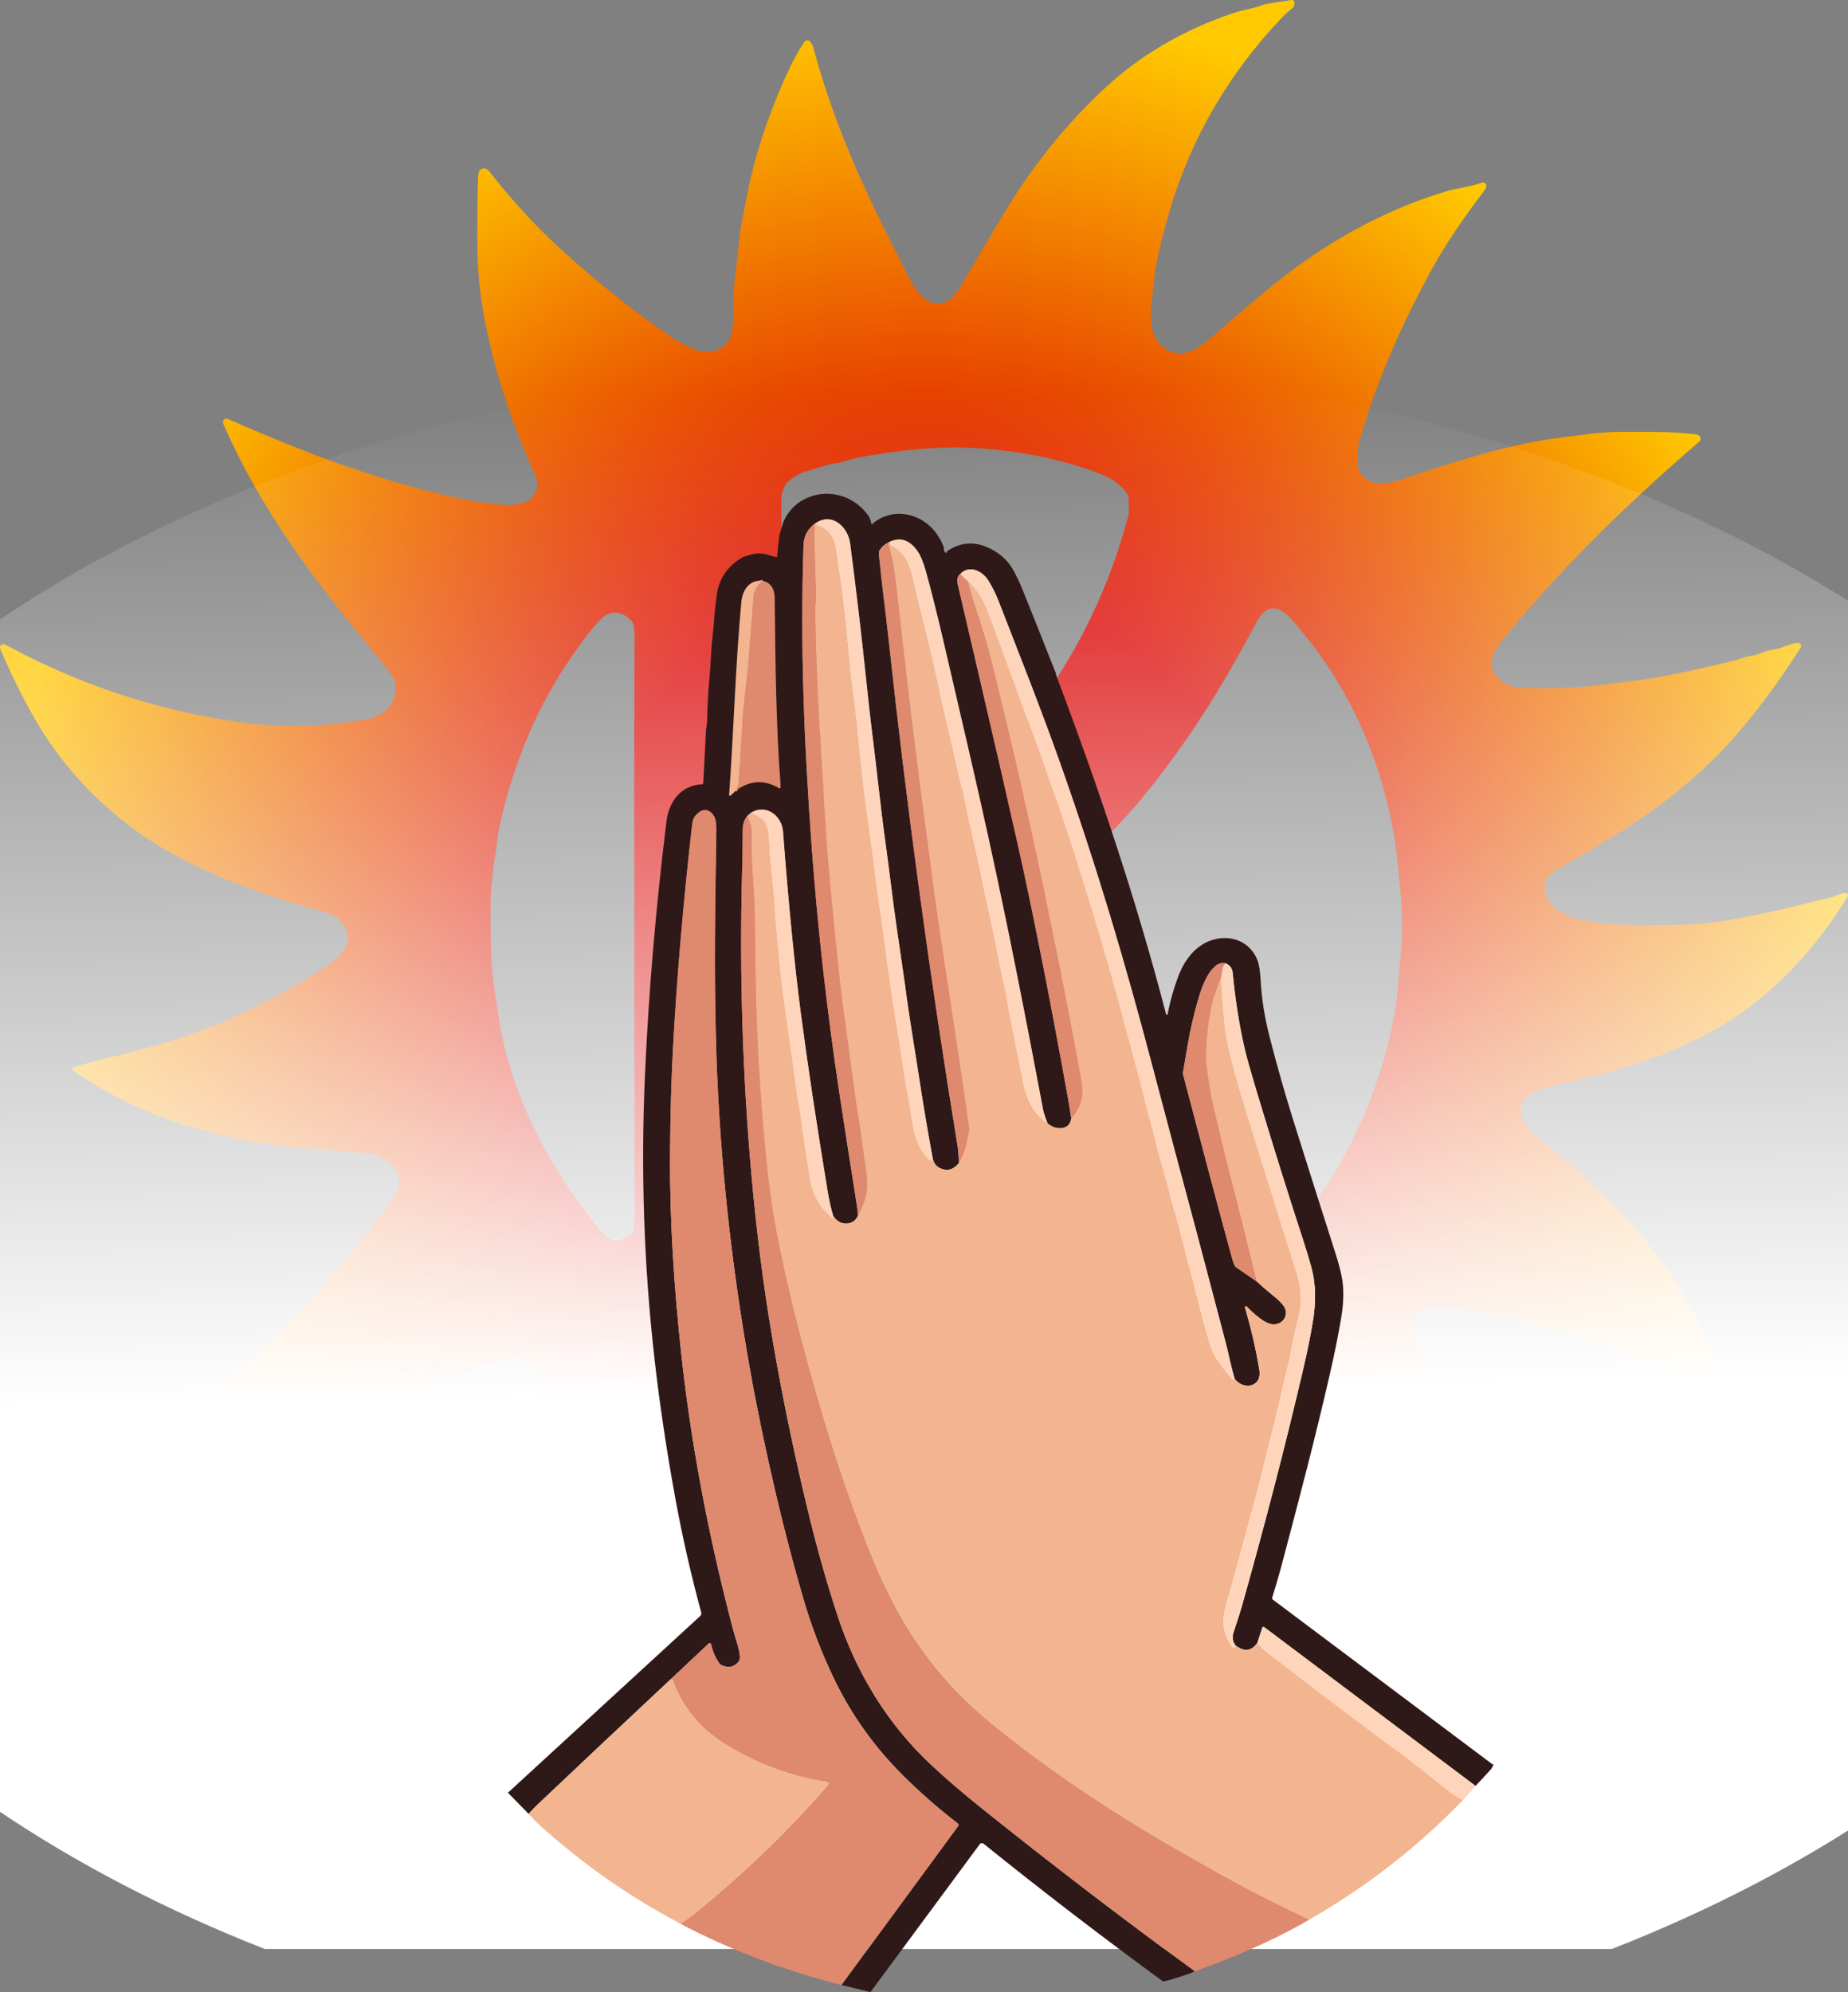 <svg xmlns="http://www.w3.org/2000/svg" xmlns:xlink="http://www.w3.org/1999/xlink" fill="none" version="1.1" width="1288" height="1388" viewBox="0 0 1288 1388"><rect x="0" y="0" width="1288" height="1388" fill="#808080" stroke="none"/><defs><clipPath id="master_svg0_96_9834"><rect x="0" y="0" width="1288" height="1358" rx="0"/></clipPath><radialGradient cx="0" cy="0" r="1" gradientUnits="userSpaceOnUse" id="master_svg1_96_9964" gradientTransform="translate(644 679) rotate(90) scale(679 644)"><stop offset="40%" stop-color="#DB0000" stop-opacity="1"/><stop offset="100%" stop-color="#FFC800" stop-opacity="1"/></radialGradient><linearGradient x1="0.489" y1="-0.066" x2="0.515" y2="1" id="master_svg2_96_01081"><stop offset="8.413%" stop-color="#FFFFFF" stop-opacity="0"/><stop offset="62.698%" stop-color="#FFFFFF" stop-opacity="1"/></linearGradient></defs><g><g clip-path="url(#master_svg0_96_9834)"><g><path d="M50.541,745.304C50.432,745.192,50.353,745.052,50.314,744.898C50.275,744.744,50.275,744.583,50.315,744.429C50.355,744.275,50.433,744.128,50.543,744.016C50.652,743.904,50.789,743.813,50.941,743.771C58.989,741.23,65.791,739.319,71.349,738.038C81.828,735.644,93.218,732.732,105.519,729.302C147.002,717.717,186.448,699.839,223.856,675.656C234.216,668.968,247.643,659.203,240.396,645.847C237.669,640.853,233.134,637.48,226.79,635.725C178.482,622.326,128.194,604.824,88.445,574.057C61.753,553.426,40.203,528.745,23.796,500.014C15.437,485.403,7.568,469.432,0.187,452.101C-0.004,451.646,-0.05,451.142,0.055,450.659C0.159,450.176,0.41,449.738,0.771,449.406C1.132,449.072,1.587,448.861,2.071,448.801C2.556,448.741,3.047,448.834,3.477,449.069C55.261,477.161,109.78,495.176,167.033,503.113C197.801,507.379,228.339,506.502,258.648,500.483C259.641,500.289,262.583,498.914,267.474,496.357C268.18,495.989,268.812,495.505,269.341,494.931C274.928,488.777,276.893,482.208,275.232,475.222C274.536,472.279,270.593,466.489,263.406,457.854C218.031,403.431,181.839,354.916,155.828,295.856C155.339,294.741,155.302,293.76,155.717,292.913C155.976,292.391,156.426,291.99,156.971,291.791C157.518,291.591,158.119,291.61,158.651,291.843C212.495,315.521,266.651,336.277,323.742,348.005C333.278,349.945,340.882,350.391,350.33,351.795C353.501,352.271,358.793,351.639,366.203,349.9C366.907,349.723,367.572,349.405,368.159,348.963C374.637,343.984,376.2,337.845,372.85,330.548C355.495,292.779,343.438,254.743,336.68,216.44C334.101,201.874,332.774,186.029,332.701,168.906C332.597,144.159,332.856,128.225,333.479,121.106C333.553,120.362,333.753,119.731,334.079,119.211C334.419,118.666,334.884,118.212,335.436,117.887C335.987,117.562,336.61,117.375,337.249,117.342C337.888,117.309,338.526,117.431,339.108,117.698C339.69,117.965,340.199,118.369,340.593,118.876C357.044,140.027,374.807,159.193,393.881,176.376C417.891,198.002,442.635,217.578,468.112,235.101C469.89,236.305,472.017,237.554,474.492,238.847C483.029,243.261,489.254,247.297,499.235,244.087C513.441,239.516,510.796,222.727,511.062,209.462C511.151,204.779,511.544,199.592,512.24,193.899C513.426,184.239,514.501,174.555,515.464,164.849C516.331,156.132,518.265,148.863,520.044,139.276C525.335,110.678,534.864,81.271,548.633,51.054C552.146,43.354,556.088,36.116,560.461,29.338C560.703,28.96,561.035,28.648,561.429,28.431C561.821,28.215,562.262,28.1,562.711,28.098C563.159,28.096,563.602,28.206,563.996,28.419C564.392,28.631,564.727,28.94,564.974,29.316C565.981,30.847,566.73,32.519,567.218,34.332C578.579,76.983,596.119,118.809,615.861,158.383C626.872,180.471,633.505,193.498,635.758,197.467C644.206,212.36,657.678,218.536,668.683,200.99C669.542,199.622,679.279,183.191,697.894,151.695C718.186,117.389,742.147,87.373,769.79,61.644C794.612,38.531,824.453,21.044,859.292,9.183C865.872,6.954,874.524,5.75,879.634,3.609C881.412,3.016,883.225,2.583,885.059,2.316L900.13,0.02C900.417,-0.022,900.704,0.003,900.977,0.094C901.25,0.185,901.495,0.338,901.698,0.542C901.894,0.746,902.048,0.995,902.132,1.269C902.223,1.542,902.244,1.832,902.202,2.115L901.908,3.966C901.782,4.696,901.376,5.344,900.774,5.772C898.583,7.303,895.958,9.674,892.906,12.884C855.694,52.124,829.64,97.309,814.744,148.439C809.375,166.9,806.029,181.496,804.692,192.228C803.075,205.352,802.228,213.505,802.137,216.686C801.871,225.581,802.823,235.057,809.382,240.742C821.548,251.287,832.615,244.956,842.8,236.261C863.485,218.543,876.715,207.292,882.483,202.506C919.051,172.073,961.422,147.302,1007.71,133.39C1010.51,132.543,1014.74,131.585,1020.4,130.514C1024.2,129.786,1028.41,128.708,1033.05,127.281C1033.42,127.168,1033.81,127.153,1034.18,127.237C1034.56,127.321,1034.9,127.502,1035.19,127.76C1035.47,128.02,1035.68,128.348,1035.8,128.714C1035.92,129.079,1035.94,129.469,1035.85,129.845C1035.61,130.96,1035.13,132.008,1034.39,132.989C1018.84,153.352,1006.53,171.828,997.458,188.415C978.355,223.374,963.445,257.27,952.735,290.104C950.509,296.911,948.612,303.243,947.044,309.1C946.582,310.839,946.379,316.1,946.442,324.885C946.456,325.823,946.68,326.753,947.107,327.604C953.022,339.176,964.74,337.972,975.254,334.494C1010.06,322.989,1046.17,311.061,1080.54,305.911C1085.88,305.124,1094.88,303.949,1107.55,302.389C1116.18,301.319,1124.18,300.813,1131.56,300.873C1146.81,300.962,1165.49,300.471,1182.73,302.768C1183.29,302.84,1183.8,303.069,1184.22,303.427C1184.64,303.785,1184.95,304.257,1185.11,304.787C1185.27,305.316,1185.27,305.88,1185.12,306.412C1184.97,306.944,1184.67,307.42,1184.25,307.784C1169.59,320.463,1155.38,333.164,1141.63,345.887C1106.97,378.022,1075.46,411.42,1047.1,446.082C1044.85,448.824,1043.55,451.165,1041.3,454.754C1040.96,455.302,1040.71,455.888,1040.54,456.494C1038.53,463.925,1040.39,469.797,1046.13,474.107C1050.43,477.347,1054.52,479.027,1058.4,479.146C1075.05,479.681,1095.81,479.792,1114.86,477.362C1125.71,475.98,1135.02,474.82,1142.79,473.884C1154.75,472.442,1176.02,468.087,1206.61,460.819C1209.03,460.24,1211.68,459.414,1214.57,458.344C1218.8,456.784,1222.66,457.029,1226.36,455.446C1229.96,453.885,1233.42,452.882,1236.76,452.436C1242.56,451.655,1246.48,448.579,1252.83,447.91C1253.25,447.863,1253.68,447.938,1254.06,448.124C1254.44,448.31,1254.76,448.601,1254.99,448.963C1255.21,449.324,1255.32,449.742,1255.32,450.167C1255.32,450.592,1255.2,451.008,1254.97,451.366C1236,480.84,1213.53,511.184,1188.65,534.416C1169.96,551.88,1149.01,567.732,1125.78,581.972C1114.11,589.135,1100.81,596.939,1085.85,605.382C1078.57,609.498,1075.66,615.303,1077.12,622.794C1079.03,632.604,1093.39,639.627,1102.75,641.01C1111.51,642.302,1118.66,643.93,1126.62,644.153C1154.55,644.955,1174.94,644.703,1187.81,643.395C1207.68,641.374,1234.53,635.896,1268.37,626.963C1269.07,626.77,1270.46,626.532,1272.55,626.25C1277.09,625.603,1281.62,622.794,1286.03,622.147C1286.35,622.102,1286.68,622.149,1286.98,622.283C1287.27,622.417,1287.53,622.633,1287.71,622.905C1287.89,623.178,1287.99,623.496,1288,623.823C1288.01,624.151,1287.92,624.474,1287.76,624.756C1264.84,662.368,1232.56,696.926,1193.56,718.354C1169.51,731.598,1144.21,740.873,1117.54,747.957C1113.16,749.119,1106.65,750.722,1098.01,752.773C1082.17,756.553,1072.63,759.22,1069.4,760.781C1060.27,765.191,1057.88,772.373,1062.22,782.32C1063.35,784.889,1066.72,788.431,1072.34,792.953C1095.46,811.517,1116.22,830.711,1134.63,850.542C1160.74,878.675,1180.61,909.951,1194.21,944.356C1198.36,954.835,1201.19,964.068,1202.73,972.048C1202.79,972.391,1202.77,972.741,1202.67,973.07C1202.57,973.399,1202.4,973.7,1202.15,973.952C1201.91,974.197,1201.61,974.379,1201.28,974.491C1200.95,974.596,1200.6,974.624,1200.26,974.568L1197.65,974.148C1197.41,974.099,1197.17,974.001,1196.96,973.854C1190.65,969.339,1181.34,964.236,1169.04,958.559C1129.95,940.485,1089.92,926.758,1048.97,917.385C1045.77,916.657,1037.35,915.117,1023.71,912.765C1015.47,911.337,1009.4,911.498,999.971,911.407C990.206,911.302,984.781,915.838,983.703,925.008C983.57,926.107,983.703,927.213,984.102,928.242C986.174,933.562,989.429,940.471,993.86,948.976C1011.35,982.485,1022.96,1019.96,1029.18,1056.95C1030.4,1064.15,1031.09,1069.95,1031.23,1074.36C1031.52,1083.06,1033.1,1089.46,1033.23,1097.64C1033.33,1105.38,1033.37,1114.07,1033.32,1123.7C1033.28,1134.58,1031.28,1145.51,1030.94,1156.97C1030.88,1158.72,1030.62,1160.45,1030.16,1162.12C1027.83,1170.57,1026.96,1179.09,1024.81,1185.95C1022.98,1191.82,1021.79,1195.96,1021.23,1198.34C1021.02,1199.24,1020.8,1199.77,1020.56,1199.95C1020.13,1200.25,1019.64,1200.45,1019.13,1200.55C1018.62,1200.64,1018.09,1200.63,1017.58,1200.5C1017.08,1200.37,1016.6,1200.14,1016.2,1199.83C1015.78,1199.51,1015.45,1199.1,1015.2,1198.64C1010.8,1190.25,1005.69,1181.46,999.859,1172.26C979.65,1140.36,957.124,1110.61,932.302,1082.99C915.894,1064.76,896.931,1046.76,879.704,1034.12C869.428,1026.61,855.183,1016.26,846.265,1029.57C843.36,1033.9,841.953,1039.42,842.044,1046.14C842.177,1058.18,842.884,1078.15,840.931,1093.76C840.252,1099.29,839.804,1106.59,839.594,1115.65C839.594,1115.83,839.58,1116.01,839.552,1116.19L834.526,1147.27C834.484,1147.5,834.421,1147.73,834.351,1147.96C832.258,1154.16,831.369,1161.83,829.836,1167.78C821.079,1201.8,808.031,1233.71,790.685,1263.49C790.496,1263.84,790.202,1264.1,789.852,1264.27C789.502,1264.44,789.103,1264.49,788.718,1264.43C788.333,1264.37,787.976,1264.19,787.696,1263.92C787.416,1263.65,787.227,1263.3,787.15,1262.91C775.831,1209.78,756.154,1159.94,728.126,1113.4C721.091,1101.74,713.776,1091.44,706.188,1082.52C704.011,1079.97,701.372,1077.45,698.272,1074.99C691.425,1069.57,679.865,1069.54,675.73,1078.31C674.529,1080.82,673.165,1085.08,671.639,1091.1C666.948,1109.63,660.635,1127.98,654.61,1144.46C644.384,1172.39,631.364,1199.29,615.549,1225.17C590.629,1265.94,555.881,1304.83,516.198,1330.25C499.272,1341.08,480.909,1350.28,461.109,1357.85C460.662,1358.02,460.172,1358.05,459.71,1357.92C459.248,1357.8,458.837,1357.52,458.539,1357.15C458.241,1356.78,458.071,1356.31,458.053,1355.83C458.036,1355.35,458.172,1354.88,458.441,1354.48C471.987,1334.59,483.717,1313.85,493.633,1292.26C510.484,1255.53,521.83,1217.05,527.669,1176.81C529.025,1167.47,528.469,1158.77,530.048,1149.83C531.782,1140.02,530.448,1124.66,530.915,1119.47C531.196,1116.14,530.87,1109.6,529.937,1099.85C529.329,1093.37,528.863,1085.43,528.536,1076.05C528.492,1074.75,528.321,1073.45,528.025,1072.18C527.521,1069.95,527.106,1067.36,526.78,1064.42C525.958,1056.84,522.667,1052.11,516.354,1047.39C506.06,1039.67,498.035,1043.73,489.742,1052.25C487.252,1054.82,475.026,1065.91,453.061,1085.53C416.646,1118.06,378.297,1143.19,332.656,1159.33C321.94,1163.12,314.301,1165.36,309.735,1166.04C308.734,1166.19,307.759,1166.49,306.846,1166.94C303.792,1168.43,300.28,1169.44,296.308,1169.95C295.932,1169.99,295.551,1169.92,295.21,1169.76C294.869,1169.59,294.582,1169.34,294.382,1169.01C294.182,1168.69,294.077,1168.31,294.08,1167.94C294.082,1167.56,294.192,1167.19,294.396,1166.87C329.744,1112.91,356.844,1052.94,371.539,989.905C373.199,982.807,374.548,975.548,375.585,968.149C377.23,956.522,372.865,949.13,362.491,945.966C360.826,945.469,359.071,945.385,357.377,945.721L347.462,947.751C347.181,947.807,346.913,947.891,346.662,947.996C322.341,957.922,297.242,966.063,271.364,972.405C260.012,975.184,246.643,977.641,231.259,979.762C202.403,983.759,173.117,984.158,143.401,980.945C142.893,980.889,142.411,980.679,142.017,980.357C141.623,980.028,141.332,979.594,141.181,979.104C141.029,978.614,141.024,978.096,141.166,977.606C141.308,977.116,141.59,976.682,141.978,976.353C190.931,934.507,236.261,887.551,273.321,835.646C283.125,821.912,277.656,814.044,264.917,805.931C264.21,805.483,263.437,805.154,262.627,804.944C251.556,802.207,239.173,802.76,229.391,801.178C228.502,801.031,221.033,800.513,206.982,799.617C192.977,798.714,175.318,795.816,154.005,790.923C117.235,782.495,83.651,768.04,53.253,747.558C52.112,746.788,51.208,746.032,50.541,745.304ZM547.144,338.128C545.439,342.394,544.587,345.032,544.587,346.043C544.602,465.501,544.573,546.991,544.498,590.511C544.484,591.232,544.612,591.945,544.877,592.606C548.633,602.327,559.104,605.939,569.309,603.598C594.311,597.831,616.869,588.445,636.98,575.439C657.507,562.166,676.404,546.217,693.671,527.594C738.605,479.079,769.538,422.969,786.464,359.264C786.94,357.421,786.982,353.348,786.597,347.046C786.541,346.124,786.254,345.235,785.778,344.46C780.836,336.545,772.744,332.331,764.169,329.143C740.082,320.225,713.454,314.673,684.289,312.488C658.767,310.571,629.659,312.778,596.964,319.11C592.207,320.024,588.339,321.941,584.203,322.521C575.778,323.725,570.798,325.821,560.594,328.831C557.126,329.856,553.087,332.338,548.478,336.277C547.893,336.776,547.436,337.41,547.144,338.128ZM699.028,654.609C705.033,660.518,711.347,664.71,717.969,669.57C753.424,695.64,784.742,725.263,811.944,758.436C836.927,788.942,861.231,823.564,880.145,856.982C881.363,859.124,883.029,861.147,885.15,863.051C886.025,863.821,887.082,864.346,888.223,864.577C889.364,864.808,890.54,864.738,891.639,864.367C900.578,861.329,905.044,854.063,911.603,845.103C943.439,801.815,963.851,754.005,972.832,701.652C973.231,699.304,974.414,686.663,976.388,663.728C977.501,650.812,977.522,638.185,976.451,625.848C974.939,608.355,973.623,595.794,972.496,588.169C963.851,529.823,939.106,474.464,899.311,430.742C890.575,421.133,882.238,421.289,875.924,433.217C866.159,451.663,856.394,468.868,846.643,484.831C833.616,506.16,818.825,527.325,802.27,548.328C793.17,559.862,782.635,571.694,770.658,583.822C746.382,608.458,729.575,624.31,705.278,641.232C702.562,643.105,700.315,645.201,698.539,647.52C697.743,648.554,697.354,649.846,697.444,651.152C697.534,652.458,698.097,653.688,699.028,654.609ZM430.252,864.276C434.921,863.401,438.277,861.763,440.322,859.369C441.626,857.836,442.279,854.21,442.279,848.491C441.997,625.239,441.982,489.899,442.234,442.47C442.264,437.015,441.293,433.425,439.322,431.701C431.867,425.161,424.887,425.184,418.38,431.768C411.755,438.486,402.848,450.459,391.658,467.686C389.761,470.584,386.849,475.474,382.921,482.356C379.898,487.677,377.237,492.724,374.94,497.495C362.787,522.733,353.828,549.093,348.062,576.576C347.143,580.946,346.521,584.966,346.195,588.638C345.75,593.439,345.128,597.474,344.327,600.744C344.18,601.383,343.52,607.396,342.349,618.781C341.845,623.597,341.771,637.68,342.126,661.03C342.327,675.277,345.061,692.757,347.551,708.897C355.865,762.72,382.854,813.974,417.424,856.156C421.322,860.916,424.887,863.618,428.117,864.276C428.823,864.409,429.547,864.409,430.252,864.276ZM547.677,714.406C546.166,718.522,545.388,721.896,545.343,724.528C544.706,767.69,544.454,836.969,544.587,932.365C544.587,938.672,545.588,947.009,550.99,950.691C557.155,954.926,563.951,957.971,571.376,959.833C598.454,966.651,624.812,970.62,650.453,971.74C660.99,972.181,676.938,971.509,698.295,969.71C709.079,968.793,717.703,966.406,728.35,964.74C737.394,963.34,754.39,958.44,779.352,950.047C780.829,949.557,783.09,948.311,786.128,946.323C797.468,938.938,794.955,925.967,789.957,915.131C785.33,905.1,781.277,896.539,777.791,889.448C763.182,859.747,744.933,832.153,723.058,806.666C689.046,767.025,648.518,738.08,601.477,719.845C589.85,715.344,573.71,710.703,560.527,709.163C557.651,708.827,553.984,709.856,549.522,712.264C548.664,712.726,548.006,713.489,547.677,714.406Z" fill="url(#master_svg1_96_9964)" fill-opacity="1" style="mix-blend-mode:passthrough"/></g><g><ellipse cx="654" cy="847" rx="912" ry="596" fill="url(#master_svg2_96_01081)" fill-opacity="1"/></g></g><g><g><path d="M607.158,363.866Q606.91,364.138,606.922,364.375Q606.933,364.67,607.276,364.812Q607.927,365.073,608.696,364.966C608.889,364.945,609.043,364.796,609.071,364.604C609.099,364.412,608.993,364.225,608.814,364.15Q608.448,363.984,607.832,364.055C609.938,364.126,610.943,362.588,612.292,361.866Q621.329,356.992,630.26,358.211C643.673,360.033,653.266,369.166,657.927,381.589Q657.466,383.541,658.791,384.949C659.131,385.314,659.733,385.215,659.938,384.76Q660.198,384.192,659.843,384.204Q673.399,374.857,688.256,381.352Q699.99,386.487,705.952,396.756Q709.335,402.577,713.262,412.302Q724.475,440.034,735.263,467.553Q735.63,468.488,736.115,469.517L735.985,469.837C735.947,469.928,735.947,470.034,735.985,470.133C765.746,548.845,792.218,627.758,812.753,706.802C812.823,707.033,813.039,707.189,813.281,707.181C813.523,707.172,813.729,707.002,813.782,706.766Q816.432,692.723,821.625,679.318C826.38,667.026,835.594,656.07,849.186,653.94C860.991,652.095,872.003,657.691,876.403,669.025Q878.142,673.509,878.722,684.299Q879.692,702.306,885.05,723.152Q892.573,752.446,901.421,780.687Q914.445,822.214,930.827,873.407Q934.601,885.203,935.63,892.55Q937.203,903.754,934.731,918.483Q931.667,936.668,926.451,959.242C916.136,1003.927,906.697,1039.752,894.702,1085.136Q890.409,1101.416,886.706,1113.057C886.524,1113.63,886.729,1114.258,887.215,1114.619L1040.314,1229.381C1040.343,1229.411,1040.386,1229.428,1040.432,1229.428Q1040.811,1229.452,1041,1229.333Q1040.042,1231.747,1038.977,1232.953Q1036.612,1235.663,1028.391,1244.359L881.17,1133.785C880.665,1133.405,879.936,1133.634,879.739,1134.235L876.368,1144.646Q870.276,1153.401,861.133,1146.504Q858.045,1142.398,859.725,1137.37Q864.031,1124.451,865.131,1120.582Q889.462,1034.523,908.282,954.012Q912.753,934.87,915.06,920.578C917.153,907.634,917.402,895.188,913.758,882.233Q911.144,872.969,909.062,866.569Q892.147,814.654,876.131,761.378Q869.779,740.272,867.887,732.262Q862.043,707.724,859.098,677.508Q858.696,673.379,854.437,671.226Q850.12,670.267,846.619,673.509C840.267,679.389,836.895,689.978,834.601,698.153Q830.2,713.853,828.166,726.015Q825.978,739.089,824.582,746.803C824.457,747.528,824.489,748.27,824.676,748.979Q844.821,825.81,858.53,876.01Q859.855,880.849,860.967,882.493C861.061,882.634,861.177,882.754,861.31,882.848L876.013,892.94Q880.756,897.424,887.014,902.452Q892.514,906.865,894.643,909.894C898.831,915.821,894.442,923.027,887.321,922.754C881.336,922.53,873.635,915.052,868.786,910.273C868.618,910.109,868.372,910.054,868.151,910.132C867.93,910.21,867.773,910.407,867.745,910.639Q867.709,910.923,867.958,911.775Q874.641,935.153,877.728,954.556C879.656,966.66,866.586,968.836,860.494,960.697C858.033,952.439,856.164,942.725,854.295,935.627Q834.565,860.736,834.068,858.867Q818.821,802.208,802.533,740.449C784.092,670.48,764.598,604.368,739.06,532.08C726.143,495.51,709.962,454.776,695.921,418.632Q693.129,411.439,688.942,404.612C684.814,397.88,675.694,393.302,669.306,399.844Q666.361,402.234,667.437,406.836Q678.272,453.321,683.915,477.492Q696.843,532.861,709.335,588.325Q725.008,657.904,744.608,766.596Q745.72,772.807,746.607,779.338Q745.779,784.875,740.763,785.869Q735.299,786.945,730.141,782.745Q727.551,776.167,726.983,773.198C708.093,672.858,694.265,605.161,675.599,524.615Q660.387,458.976,657.608,447.074Q650.499,416.609,645.199,397.726Q642.727,388.912,639.805,384.523C635.074,377.389,628.45,373.413,619.85,377.614L618.963,378.075Q615.237,379.826,613.037,383.34C612.774,383.757,612.631,384.24,612.623,384.736Q612.599,386.38,612.8,388.463C614.61,407.369,616.893,423.14,619.472,446.837Q638.717,623.807,667.414,798.362Q667.922,801.486,668.064,804.361Q668.218,807.319,668.313,810.383Q663.711,815.872,658.637,815.021Q651.185,813.766,649.907,806.372Q644.691,777.883,640.338,749.311C636.931,726.926,633.323,706.518,630.768,686.168Q630.378,683.08,625.138,647.41C622.074,626.563,619.981,607.077,616.881,585.166C613.889,564.083,610.541,531.098,607.135,504.715Q606.212,497.604,603.42,470.961Q598.925,428.109,592.526,378.655C591.059,367.332,580.035,356.602,568.384,364.599L566.964,365.558Q560.316,371.036,560.033,379.589C557.631,450.777,560.447,517.611,565.769,590.49Q571.92,674.834,585.216,762.739Q589.439,790.601,596.879,837.488Q597.577,841.889,598.086,846.87Q595.885,851.768,591.13,852.43Q584.885,853.306,580.768,847.331Q578.509,840.173,576.877,830.283Q565.119,759.13,558.128,705.843Q551.67,656.555,545.708,579.239C544.856,568.177,533.643,559.706,523.162,566.473L520.631,568.745Q517.686,572.744,517.638,577.843Q517.473,598.334,517.426,599.636Q514.315,701.501,522.358,802.255Q527.208,863.031,535.736,916.709Q545.933,980.821,562.446,1049.856Q572.169,1090.46,583.82,1125.87C596.844,1165.398,618.407,1201.116,648.949,1229.594Q664.445,1244.051,682.602,1258.615Q758.093,1319.155,832.744,1373.51Q829.42,1375.14,825.907,1376.19Q821.317,1377.57,818.88,1378.42Q814.693,1379.88,810.636,1380.63Q746.69,1333.908,685.5,1284.62C684.686,1283.966,683.492,1284.122,682.874,1284.963L606.709,1388L586.446,1383.09L667.698,1272.434C668.147,1271.822,668.021,1270.96,667.414,1270.494Q647.376,1254.959,629.917,1237.662Q599.86,1207.907,581.868,1170.935Q568.265,1142.978,559.477,1112.584Q549.351,1077.635,541.071,1042.343Q530.177,995.906,523.068,956.284Q501.823,837.866,498.961,722.975C497.731,673.828,498.381,634.644,499.28,578.943Q499.375,573.158,498.381,570.33C496.642,565.42,491.698,562.332,486.955,566.118C482.614,569.585,482.661,572.093,481.963,578.304Q473.08,657.383,469.082,729.789Q467.272,762.609,467.012,804.834C466.716,851.318,469.969,898.087,474.724,942.169Q484.553,1033.28,509.216,1128.71Q511.286,1136.72,512.481,1140.707C513.936,1145.581,517.142,1154.821,514.941,1157.59Q510.127,1163.659,502.663,1160.133C502.152,1159.893,501.711,1159.522,501.386,1159.057Q497.21,1153.153,495.59,1145.699C495.515,1145.353,495.26,1145.074,494.922,1144.969C494.584,1144.863,494.215,1144.948,493.957,1145.191L467.307,1170.19Q420.678,1213.775,374.345,1257.657Q371.424,1260.425,368.455,1263.845L354,1249.115L488.008,1125.989C488.698,1125.356,488.977,1124.392,488.729,1123.492Q477.977,1083.799,470.797,1044.626Q461.606,994.51,456.224,947.328Q445.022,849.011,449.552,748.116Q453.397,662.423,464.516,572.27C466.219,558.44,474.582,547.248,489.155,546.455C489.703,546.431,490.143,545.985,490.172,545.426L492.053,508.808Q492.845,503.828,492.881,501.532Q493.118,486.838,494.371,473.729C495.389,463.188,495.519,453.285,496.713,442.625Q497.589,434.793,497.814,430.64C498.086,425.293,498.736,421.377,499.351,415.911Q501.445,397.371,517.721,388.262C518.059,388.073,518.42,387.918,518.798,387.8Q521.79,386.901,523.683,386.321C527.918,385.043,532.59,385.6,536.328,386.925Q539.072,387.895,540.906,388.131C541.276,388.18,541.614,387.912,541.651,387.54L542.928,374.739C543.015,373.904,543.173,373.077,543.401,372.266C544.312,369.651,545.128,365.439,546.678,362.257Q552.143,351.088,563.416,346.557Q574.96,341.919,586.754,345.693Q598.287,349.373,605.526,359.701C605.808,360.109,606.031,360.556,606.188,361.026L607.158,363.866Z" fill="#2F1918" fill-opacity="1" style="mix-blend-mode:passthrough"/></g><g><path d="M513.814,545.029Q513.686,546.951,511.83,550.54L513.606,551.458Q515.653,547.499,515.809,545.162L518.684,499.466Q519.032,493.939,520.6,480.56Q521.967,468.898,522.385,463.682L526.17,415.67Q526.589,410.197,532.146,405.367L530.834,403.858Q524.657,409.226,524.176,415.513L520.391,463.523Q519.977,468.702,518.614,480.327Q517.039,493.76,516.688,499.34L513.814,545.029Z" fill-rule="evenodd" fill="#E99F7F" fill-opacity="1" style="mix-blend-mode:passthrough"/></g><g><path d="M649.907,806.372Q650.238,808.537,649.245,808.572Q647.778,808.631,646.583,807.342C636.15,796.031,636.068,781.432,633.252,766.797Q631.431,757.273,630.969,754.315Q627.291,730.286,623.789,709.227Q622.5,701.501,622.062,698.437Q617.721,668.705,616.479,658.507C614.882,645.481,612.682,633.496,610.908,619.121Q608.081,596.299,605.419,577.097Q601.823,551.234,600.321,536.8Q597.541,510.287,596.098,496.409C595.117,486.921,593.023,474.462,592.053,463.389Q589.616,435.337,586.127,407.404C585.559,402.861,584.447,397.62,583.702,391.977C582.069,379.376,581.596,370.409,569.815,366.256C569.536,366.155,569.284,365.984,569.082,365.759Q568.608,365.25,568.384,364.599C580.035,356.602,591.059,367.332,592.526,378.655Q598.925,428.109,603.42,470.96Q606.212,497.604,607.134,504.715C610.541,531.098,613.889,564.083,616.881,585.166C619.981,607.077,622.074,626.563,625.138,647.409Q630.378,683.08,630.768,686.168C633.323,706.517,636.931,726.926,640.338,749.31Q644.691,777.882,649.907,806.372Z" fill="#FED5BB" fill-opacity="1" style="mix-blend-mode:passthrough"/></g><g><path d="M568.384,364.599Q568.608,365.25,569.082,365.759C569.284,365.984,569.536,366.155,569.815,366.255C581.596,370.408,582.07,379.376,583.702,391.976C584.447,397.62,585.559,402.861,586.127,407.404Q589.616,435.337,592.053,463.389C593.023,474.462,595.117,486.921,596.098,496.409Q597.541,510.287,600.321,536.8Q601.823,551.234,605.419,577.097Q608.081,596.299,610.908,619.121C612.682,633.496,614.882,645.481,616.479,658.507Q617.721,668.705,622.062,698.437Q622.5,701.501,623.789,709.227Q627.291,730.286,630.969,754.315Q631.431,757.273,633.252,766.797C636.067,781.432,636.15,796.031,646.583,807.342Q647.778,808.631,649.245,808.572Q650.238,808.537,649.907,806.372Q651.185,813.766,658.637,815.02Q663.711,815.872,668.313,810.382Q672.488,803.52,674.227,794.28Q674.286,793.937,675.067,790.092Q675.694,786.957,675.445,785.17Q672.062,760.81,660.399,684.5Q658.601,672.716,656.791,661.181C652.273,632.254,647.896,598.133,644.726,574.151Q635.31,502.845,628.438,441.418Q627.279,431.078,627.172,430.155Q624.925,409.96,623.695,400.885Q622.145,389.373,618.963,378.075L619.85,377.613L620.454,379.636C620.566,380.001,620.847,380.292,621.211,380.417Q622.535,380.855,623.706,381.695C633.347,388.569,634.672,397.04,637.653,410.161Q638.776,415.106,640.515,421.933Q640.834,423.163,643.46,433.693Q647.399,449.475,650.439,462.442Q652.45,470.996,654.603,481.478C657.927,497.628,661.688,511.494,664.93,526.59C667.792,539.9,670.868,550.808,672.902,561.338C676.096,577.831,680.875,596.181,683.82,611.159Q686.612,625.273,688.764,634.501Q690.976,643.978,693.709,657.809Q697.955,679.294,698.476,681.353C700.7,689.966,701.575,697.017,703.266,705.665Q703.609,707.405,712.398,751.333C714.078,759.722,715.994,767.365,721.293,774.487Q725.161,779.693,730.141,782.745Q735.299,786.945,740.763,785.868Q745.779,784.875,746.607,779.338Q751.681,773.966,753.811,766.383C755.419,760.656,753.621,752.599,752.651,747.252Q727.622,609.55,692.207,465.222Q686.884,443.548,678.958,420.702Q678.048,418.064,677.598,416.431Q676.049,410.729,674.369,404.707Q682.613,412.527,687.002,423.163Q689.238,428.582,693.614,440.448Q709.843,484.424,725.256,526.578C728.592,535.712,730.721,542.775,733.737,550.702Q735.795,556.121,740.066,568.78Q765.403,644.085,784.778,717.13Q792.254,745.335,792.337,745.643Q795.731,758.148,797.092,763.886Q799.659,774.664,801.859,782.118Q803.751,788.519,804.556,792.151C807.986,807.531,812.244,819.232,815.698,833.642Q817.342,840.504,820.359,850.596C823.801,862.072,825.765,871.916,829.597,885.486Q831.667,892.833,834.246,903.398Q838.126,919.37,843.33,936.679C846.406,946.925,852.663,953.314,858.672,960.803Q859.607,961.962,860.494,960.696C866.585,968.836,879.656,966.659,877.728,954.556Q874.641,935.153,867.958,911.775Q867.709,910.923,867.745,910.639C867.773,910.406,867.93,910.21,868.151,910.132C868.372,910.054,868.618,910.108,868.786,910.272C873.635,915.052,881.336,922.529,887.321,922.754C894.442,923.026,898.831,915.821,894.643,909.894Q892.514,906.865,887.014,902.452Q880.756,897.424,876.013,892.94Q865.746,850.797,855.076,809.625Q853.834,804.845,846.583,774.25Q844.17,764.052,842.964,756.48Q840.752,742.496,840.692,738.497Q840.409,719.035,845.034,698.271Q845.755,695.029,848.44,688.191Q850.404,683.21,851.717,678.016L851.007,683.861C850.945,684.407,850.997,684.959,851.161,685.482C851.941,688.002,851.421,690.782,851.634,693.326Q853.515,716.479,854.437,721.519C857.312,737.101,862.505,755.179,868.088,773.245Q881.714,817.339,903.81,887.355Q908.743,902.972,904.981,917.951Q901.788,930.634,900.534,937.649C898.014,951.716,893.508,967.819,890.716,980.833C888.078,993.149,885.062,1003.158,882.365,1014.693Q879.656,1026.323,875.977,1040.071Q869.46,1064.455,861.901,1091.998Q859.003,1102.539,857.513,1107.745Q853.893,1120.345,853.337,1123.551Q850.972,1137.133,858.968,1147.509C859.565,1148.284,860.776,1148.127,861.156,1147.225Q861.168,1147.19,861.132,1146.503Q870.276,1153.401,876.368,1144.646Q879.017,1148.053,881.774,1150.206Q901.516,1165.587,935.606,1191.379Q955.573,1206.475,975.764,1221.264Q984.79,1227.878,1010.411,1248.405Q1014.243,1251.469,1019.803,1254.072Q972.606,1303.017,912.599,1337.481Q881.986,1323.331,851.575,1306.424Q838.433,1299.124,818.171,1287.459C773.091,1261.513,729.798,1232.669,689.687,1199.755Q646.713,1164.475,621.589,1114.985Q613.427,1098.907,607.714,1084.793C586.978,1033.552,570.702,979.969,556.721,926.055Q548.393,893.969,541.331,858.239Q536.872,835.665,533.584,801.982Q527.811,742.709,526.699,683.967Q526.498,673.307,526.025,635.235Q525.966,630.822,524.475,608.402Q523.529,594.217,523.813,581.522Q523.991,574.068,520.631,568.744L523.163,566.473Q529.763,569.371,531.395,571.04Q534.944,574.66,535.63,582.468C536.174,588.597,536.139,594.832,536.99,602.25Q539.25,622.256,540.669,644.049Q541.059,650.071,542.065,659.986Q543.638,675.425,543.685,675.91Q544.904,688.061,546.631,699.703Q551.492,732.534,555.644,764.111C556.082,767.507,557.265,772.026,557.762,775.717Q561.641,804.218,564.823,823.089Q566.314,831.903,572.89,841.439C574.121,843.226,577.421,845.947,579.538,848.218Q580.402,849.153,580.709,848.242Q580.804,847.97,580.768,847.331Q584.885,853.306,591.13,852.43Q595.885,851.768,598.086,846.869Q602.711,839.156,604.095,830.424Q605.029,824.509,603.692,814.937Q600.002,788.424,596.299,764.49C593.756,747.985,592.088,733.149,589.9,717.934Q586.517,694.296,585.299,682.997Q577.823,613.537,575.564,578.351Q574.842,567.029,571.187,506.324Q569.247,474.072,568.289,434.308Q568.053,424.275,568.419,420.063Q568.774,416.1,568.668,412.953Q567.958,392.035,567.402,371.272C567.394,370.927,567.442,370.583,567.544,370.254Q568.443,367.439,566.964,365.557L568.384,364.599Z" fill="#F2B590" fill-opacity="1" style="mix-blend-mode:passthrough"/></g><g><path d="M566.964,365.558Q568.443,367.439,567.544,370.255C567.442,370.584,567.394,370.927,567.402,371.272Q567.958,392.036,568.668,412.953Q568.774,416.1,568.419,420.064Q568.052,424.275,568.289,434.308Q569.247,474.073,571.187,506.324Q574.842,567.03,575.564,578.352Q577.823,613.538,585.299,682.998Q586.517,694.296,589.9,717.935C592.088,733.15,593.756,747.986,596.299,764.49Q600.002,788.425,603.692,814.938Q605.029,824.509,604.095,830.425Q602.711,839.156,598.086,846.87Q597.577,841.889,596.879,837.488Q589.439,790.602,585.216,762.739Q571.92,674.834,565.77,590.491C560.447,517.611,557.631,450.777,560.033,379.589Q560.316,371.036,566.964,365.558Z" fill="#DF896E" fill-opacity="1" style="mix-blend-mode:passthrough"/></g><g><path d="M730.141,782.745Q725.161,779.693,721.293,774.487C715.994,767.365,714.078,759.722,712.398,751.334Q703.61,707.405,703.267,705.666C701.575,697.017,700.7,689.966,698.476,681.353Q697.955,679.294,693.709,657.809Q690.977,643.978,688.765,634.502Q686.612,625.273,683.82,611.159C680.875,596.181,676.096,577.831,672.902,561.338C670.868,550.809,667.792,539.9,664.93,526.59C661.689,511.494,657.927,497.628,654.603,481.478Q652.45,470.996,650.44,462.442Q647.4,449.476,643.461,433.693Q640.835,423.163,640.515,421.933Q638.776,415.106,637.653,410.161C634.672,397.04,633.347,388.569,623.707,381.695Q622.536,380.855,621.211,380.418C620.847,380.292,620.566,380.002,620.454,379.637L619.85,377.614C628.45,373.414,635.074,377.389,639.805,384.523Q642.727,388.912,645.199,397.726Q650.499,416.609,657.608,447.074Q660.387,458.976,675.599,524.615C694.265,605.161,708.093,672.858,726.983,773.197Q727.55,776.167,730.141,782.745Z" fill="#FED5BB" fill-opacity="1" style="mix-blend-mode:passthrough"/></g><g><path d="M618.963,378.075Q622.145,389.374,623.695,400.886Q624.925,409.96,627.172,430.156Q627.279,431.079,628.438,441.419Q635.311,502.846,644.726,574.152C647.896,598.133,652.273,632.254,656.792,661.181Q658.601,672.716,660.399,684.5Q672.062,760.811,675.445,785.171Q675.694,786.957,675.067,790.093Q674.286,793.938,674.227,794.281Q672.488,803.521,668.313,810.383Q668.218,807.319,668.064,804.361Q667.922,801.486,667.414,798.362Q638.717,623.807,619.472,446.838C616.893,423.14,614.61,407.369,612.801,388.463Q612.599,386.381,612.623,384.736C612.631,384.241,612.774,383.758,613.037,383.34Q615.237,379.826,618.963,378.075Z" fill="#DF896E" fill-opacity="1" style="mix-blend-mode:passthrough"/></g><g><path d="M860.494,960.697Q859.606,961.963,858.672,960.803C852.663,953.314,846.406,946.925,843.33,936.68Q838.125,919.371,834.246,903.399Q831.667,892.834,829.597,885.486C825.764,871.916,823.801,862.073,820.359,850.597Q817.342,840.505,815.698,833.643C812.244,819.232,807.986,807.531,804.556,792.151Q803.751,788.519,801.859,782.118Q799.658,774.665,797.092,763.887Q795.731,758.149,792.337,745.643Q792.254,745.335,784.778,717.13Q765.403,644.085,740.066,568.78Q735.796,556.121,733.737,550.702C730.721,542.775,728.592,535.712,725.256,526.579Q709.843,484.424,693.614,440.448Q689.238,428.582,687.002,423.163Q682.614,412.527,674.369,404.707Q671.305,402.66,669.306,399.844C675.694,393.301,684.814,397.88,688.942,404.612Q693.129,411.438,695.921,418.632C709.962,454.776,726.143,495.51,739.06,532.08C764.599,604.368,784.092,670.48,802.533,740.449Q818.821,802.207,834.068,858.866Q834.565,860.736,854.295,935.627C856.164,942.725,858.033,952.439,860.494,960.697Z" fill="#FED5BB" fill-opacity="1" style="mix-blend-mode:passthrough"/></g><g><path d="M669.306,399.844Q671.305,402.66,674.369,404.707Q676.049,410.729,677.598,416.431Q678.048,418.064,678.959,420.702Q686.884,443.548,692.207,465.223Q727.622,609.55,752.651,747.252C753.621,752.6,755.419,760.657,753.811,766.383Q751.681,773.966,746.607,779.338Q745.72,772.807,744.608,766.596Q725.008,657.904,709.335,588.325Q696.844,532.861,683.915,477.491Q678.272,453.32,667.437,406.836Q666.361,402.234,669.306,399.844Z" fill="#DF896E" fill-opacity="1" style="mix-blend-mode:passthrough"/></g><g><path d="M531.49,404.613Q525.623,409.712,525.173,415.592Q523.647,435.645,521.388,463.602C520.489,474.83,518.336,489.063,517.686,499.403Q516.302,521.444,514.811,545.094Q514.67,547.224,512.718,550.998L509.228,554.334C509.041,554.509,508.766,554.552,508.534,554.442C508.302,554.333,508.16,554.093,508.176,553.838C511.263,512.015,512.446,465.661,516.669,419.532C517.426,411.238,522.145,403.867,531.49,404.613Z" fill="#F2B590" fill-opacity="1" style="mix-blend-mode:passthrough"/></g><g><path d="M512.718,550.999Q514.669,547.225,514.811,545.095Q516.302,521.445,517.686,499.403C518.336,489.063,520.489,474.83,521.388,463.602Q523.647,435.645,525.173,415.592Q525.623,409.712,531.49,404.613Q539.817,406.671,539.936,416.574C540.515,465.909,540.882,504.763,543.993,546.409Q544.099,547.745,543.863,548.929C543.794,549.271,543.402,549.44,543.094,549.26Q527.586,539.913,512.718,550.999Z" fill="#DF896E" fill-opacity="1" style="mix-blend-mode:passthrough"/></g><g><path d="M580.768,847.331Q580.804,847.97,580.709,848.242Q580.402,849.153,579.538,848.219C577.421,845.947,574.121,843.226,572.89,841.439Q566.314,831.904,564.823,823.089Q561.641,804.219,557.762,775.718C557.265,772.026,556.082,767.507,555.644,764.111Q551.492,732.534,546.631,699.703Q544.904,688.061,543.685,675.911Q543.638,675.426,542.065,659.986Q541.059,650.072,540.669,644.05Q539.25,622.257,536.99,602.25C536.139,594.832,536.174,588.597,535.63,582.469Q534.944,574.66,531.395,571.04Q529.763,569.372,523.163,566.473C533.643,559.706,544.856,568.177,545.708,579.239Q551.67,656.555,558.128,705.843Q565.119,759.131,576.877,830.283Q578.509,840.173,580.768,847.331Z" fill="#FED5BB" fill-opacity="1" style="mix-blend-mode:passthrough"/></g><g><path d="M586.446,1383.09Q534.873,1370.029,487.57,1347.195Q480.875,1343.965,474.286,1340.392C476.865,1338.405,479.751,1336.701,482.093,1334.832Q533.879,1293.435,577.326,1243.472C577.586,1243.168,577.663,1242.75,577.527,1242.376C577.392,1242.003,577.066,1241.734,576.676,1241.674Q538.28,1235.782,505.325,1215.243Q482.803,1201.199,471.637,1177.809Q469.992,1174.367,469.188,1171.503C469.095,1171.171,468.906,1170.871,468.644,1170.64Q467.982,1170.072,467.307,1170.19L493.957,1145.191C494.215,1144.948,494.584,1144.864,494.922,1144.969C495.26,1145.074,495.515,1145.354,495.59,1145.7Q497.21,1153.153,501.386,1159.057C501.711,1159.522,502.152,1159.893,502.663,1160.134Q510.127,1163.659,514.942,1157.59C517.142,1154.822,513.936,1145.582,512.481,1140.707Q511.286,1136.72,509.216,1128.71Q484.554,1033.281,474.724,942.17C469.969,898.087,466.716,851.319,467.012,804.834Q467.272,762.609,469.082,729.79Q473.08,657.384,481.963,578.305C482.661,572.093,482.614,569.585,486.955,566.119C491.698,562.333,496.642,565.421,498.381,570.33Q499.375,573.158,499.28,578.943C498.381,634.644,497.731,673.829,498.961,722.975Q501.823,837.867,523.068,956.284Q530.177,995.906,541.071,1042.343Q549.351,1077.636,559.477,1112.585Q568.265,1142.979,581.868,1170.935Q599.86,1207.908,629.917,1237.663Q647.376,1254.96,667.414,1270.494C668.021,1270.961,668.147,1271.822,667.698,1272.434L586.446,1383.09Z" fill="#DF896E" fill-opacity="1" style="mix-blend-mode:passthrough"/></g><g><path d="M912.599,1337.482Q897.932,1346.094,880.851,1353.986Q857.3,1364.859,832.744,1373.507Q758.093,1319.155,682.602,1258.615Q664.445,1244.051,648.949,1229.594C618.407,1201.116,596.844,1165.398,583.82,1125.871Q572.169,1090.46,562.446,1049.856Q545.933,980.822,535.736,916.709Q527.208,863.031,522.358,802.255Q514.315,701.502,517.426,599.635Q517.473,598.334,517.639,577.843Q517.686,572.743,520.631,568.745Q523.991,574.069,523.813,581.522Q523.529,594.217,524.476,608.402Q525.966,630.822,526.025,635.235Q526.498,673.308,526.699,683.968Q527.811,742.709,533.584,801.983Q536.872,835.666,541.331,858.24Q548.393,893.97,556.721,926.056C570.702,979.97,586.978,1033.553,607.714,1084.793Q613.427,1098.908,621.589,1114.986Q646.714,1164.476,689.687,1199.756C729.798,1232.67,773.092,1261.514,818.171,1287.46Q838.433,1299.125,851.575,1306.425Q881.987,1323.332,912.599,1337.482Z" fill="#DF896E" fill-opacity="1" style="mix-blend-mode:passthrough"/></g><g><path d="M854.438,671.226Q852.131,672.444,851.717,678.017Q850.404,683.21,848.44,688.191Q845.755,695.03,845.034,698.271Q840.409,719.035,840.693,738.497Q840.752,742.496,842.964,756.48Q844.17,764.052,846.583,774.251Q853.834,804.846,855.076,809.626Q865.746,850.798,876.013,892.94L861.31,882.848C861.177,882.754,861.061,882.634,860.967,882.493Q859.855,880.849,858.53,876.01Q844.821,825.811,824.677,748.979C824.49,748.27,824.457,747.528,824.582,746.803Q825.978,739.089,828.166,726.015Q830.2,713.853,834.601,698.153C836.896,689.978,840.267,679.389,846.619,673.509Q850.12,670.267,854.438,671.226Z" fill="#DF896E" fill-opacity="1" style="mix-blend-mode:passthrough"/></g><g><path d="M854.438,671.225Q858.696,673.378,859.098,677.507Q862.043,707.724,867.887,732.262Q869.779,740.271,876.131,761.378Q892.147,814.653,909.062,866.568Q911.144,872.969,913.758,882.232C917.402,895.187,917.153,907.634,915.06,920.577Q912.753,934.869,908.282,954.012Q889.462,1034.522,865.131,1120.581Q864.031,1124.45,859.725,1137.37Q858.045,1142.398,861.133,1146.503Q861.168,1147.19,861.156,1147.225C860.776,1148.126,859.565,1148.283,858.968,1147.509Q850.972,1137.133,853.337,1123.551Q853.893,1120.345,857.513,1107.745Q859.003,1102.539,861.901,1091.997Q869.46,1064.455,875.978,1040.071Q879.656,1026.323,882.365,1014.693C885.062,1003.158,888.078,993.149,890.716,980.833C893.508,967.818,898.014,951.716,900.534,937.649Q901.788,930.633,904.982,917.95Q908.743,902.972,903.811,887.355Q881.715,817.339,868.088,773.244C862.505,755.179,857.312,737.101,854.438,721.519Q853.515,716.479,851.634,693.326C851.421,690.782,851.942,688.002,851.161,685.482C850.997,684.959,850.945,684.407,851.007,683.861L851.717,678.016Q852.131,672.444,854.438,671.225Z" fill="#FED5BB" fill-opacity="1" style="mix-blend-mode:passthrough"/></g><g><path d="M1028.391,1244.359L1019.803,1254.073Q1014.244,1251.47,1010.411,1248.405Q984.79,1227.878,975.765,1221.265Q955.573,1206.476,935.606,1191.38Q901.516,1165.588,881.774,1150.207Q879.018,1148.054,876.368,1144.647L879.739,1134.235C879.936,1133.635,880.665,1133.406,881.17,1133.786L1028.391,1244.359Z" fill="#FED5BB" fill-opacity="1" style="mix-blend-mode:passthrough"/></g><g><path d="M467.307,1170.19Q467.982,1170.071,468.644,1170.639C468.907,1170.871,469.096,1171.171,469.188,1171.503Q469.993,1174.366,471.637,1177.809Q482.803,1201.199,505.325,1215.242Q538.28,1235.781,576.676,1241.673C577.066,1241.733,577.393,1242.002,577.528,1242.375C577.663,1242.749,577.586,1243.168,577.326,1243.471Q533.88,1293.434,482.093,1334.831C479.751,1336.7,476.865,1338.404,474.287,1340.391Q420.75,1312.127,375.836,1271.44Q372.962,1268.837,368.455,1263.844Q371.424,1260.425,374.345,1257.657Q420.679,1213.775,467.307,1170.19Z" fill="#F2B590" fill-opacity="1" style="mix-blend-mode:passthrough"/></g></g></g></svg>
